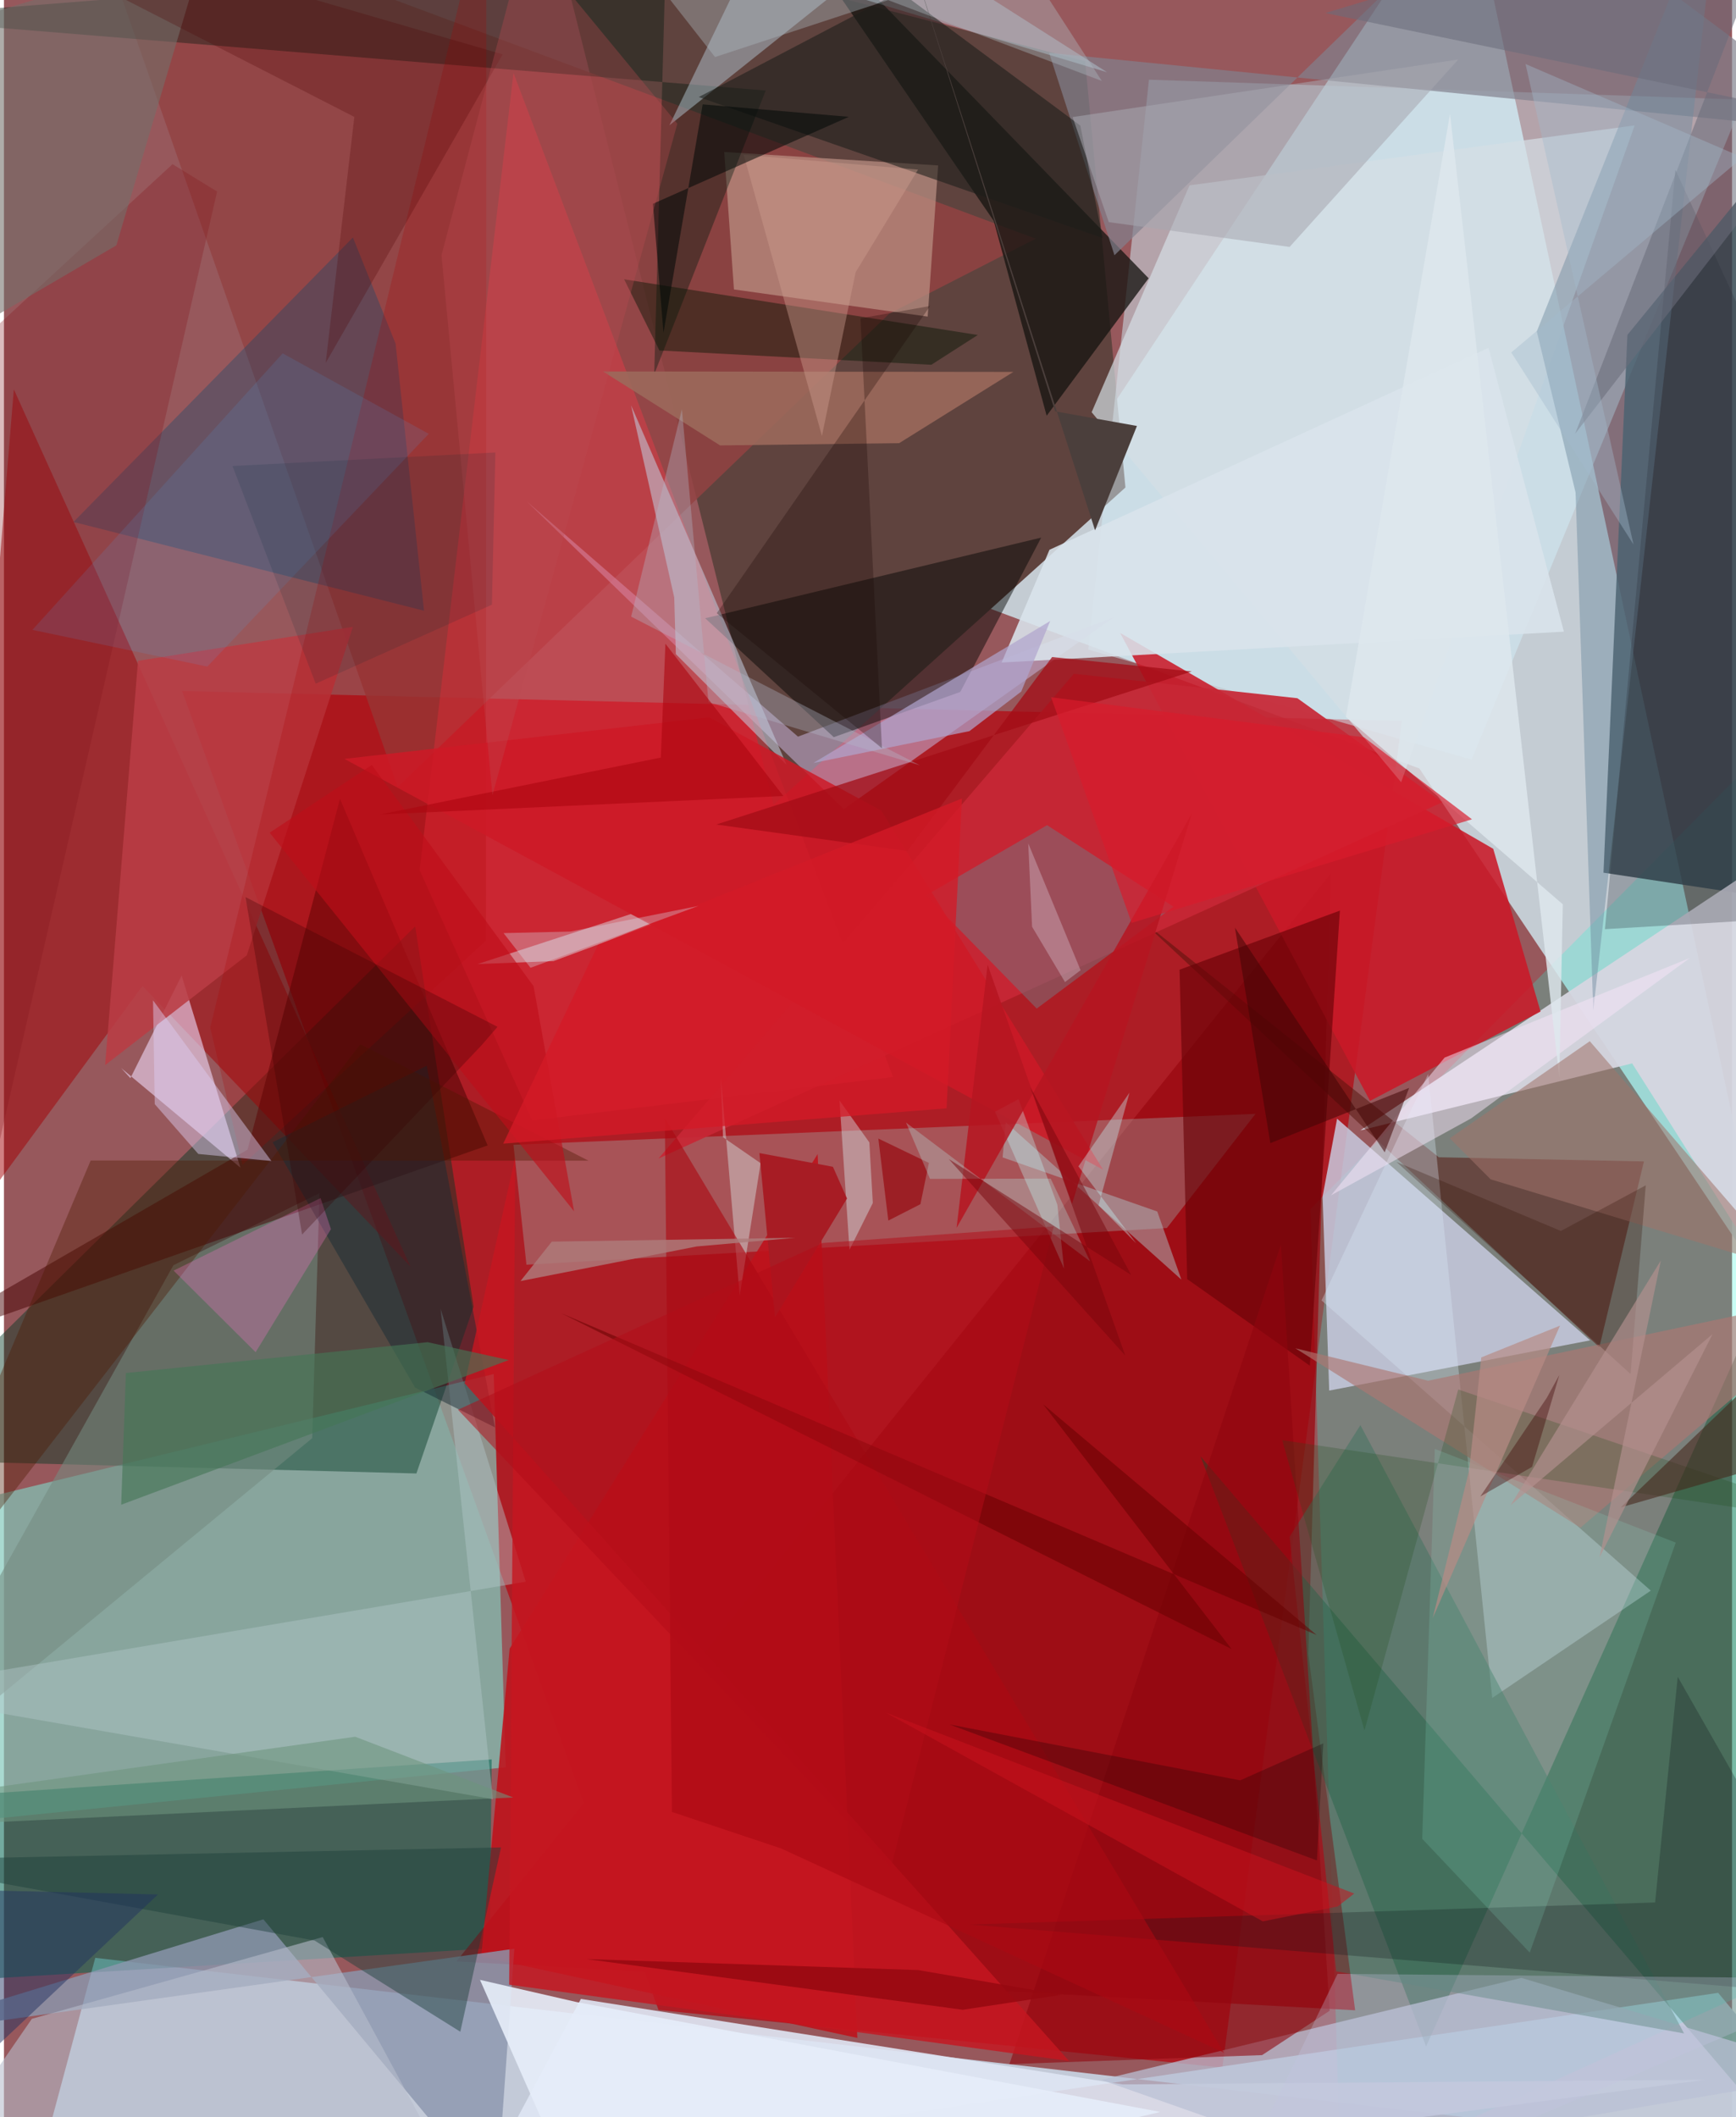 <svg xmlns="http://www.w3.org/2000/svg" width="228" height="278" viewBox="0 0 836 1024"><path fill="#97585c" d="M0 0h836v1024H0z"/><path fill="#cfe6ee" fill-opacity=".812" d="M472.405 292.636l212.304 79.045L854.04 624.068 707.533-62z"/><path fill="#b7000b" fill-opacity=".675" d="M589.413 1000.023l86.896-651.334-590.125-14.47 230.472 637.944z"/><path fill="#c5cedc" fill-opacity=".965" d="M44.173 946.94L6.822 1086l822.454-122.144L898 1046.249z"/><path fill="#82c8ba" fill-opacity=".686" d="M242.738 854.78l-5.805-190.2L-62 737.297l52.982 142.744z"/><path fill="#5f433e" d="M265.24-36.977l107.07 426.275 170.23-153.526-19.495-206.17z"/><path fill="#28fad8" fill-opacity=".251" d="M854.764 958.663l-208.032 94.811-14.708-468.718L898 315.724z"/><path fill="#d2eef9" fill-opacity=".494" d="M553.924 38.547l-29.366 275.627 185.452 53.258L841.54 48.215z"/><path fill="#31444e" fill-opacity=".827" d="M891.755 439.931L898 24.186 785.38 161.972l-11.571 260.117z"/><path fill="#003623" fill-opacity=".443" d="M199.53 712.67L-62 705.855l260.95-257.827 28.245 183.984z"/><path fill="#c9cce2" fill-opacity=".827" d="M644.928 541.075l122.401 107.21-126.214 24.295-3.198-93.926z"/><path fill="#dee5f3" fill-opacity=".902" d="M541.282 1008.164l-262.171-41.358L215.437 1086l607.57-80.082z"/><path fill="#066754" fill-opacity=".561" d="M-62 960.294l296.983-17.947.984-91.382-285.389 19.354z"/><path fill="#9a0911" fill-opacity=".749" d="M653.663 972.299l-434.801-23.616 423.085-526.285-10.937 377.596z"/><path fill="#d7d6e1" fill-opacity=".933" d="M898 385.884v302.493l-110.323-174.05-131.525 32.414z"/><path fill="#a0b7b4" fill-opacity=".353" d="M562.59 593.953l-309.827 17.754-6.28-58.013 358.988-14.968z"/><path fill="#00522c" fill-opacity=".396" d="M578.868 704.384l109.12 285.401 180.26-401.7L898 1078.899z"/><path fill="#a30004" fill-opacity=".498" d="M67.015 476.86L-29.72 608.492 4.774 188.299l191.88 424.297z"/><path fill="#934242" fill-opacity=".831" d="M428.288 151.704l-237.79 228.943L37.64-56.443l461.492 171.887z"/><path fill="#ca1927" fill-opacity=".871" d="M660.86 532.46l82.503-43.19-22.898-78.732L539.98 306.14z"/><path fill="#c2afd3" fill-opacity=".569" d="M384.126 356.288l152.837-57.757-130.678 92.826-153.15-148.648z"/><path fill="#bf121c" fill-opacity=".886" d="M412.851 985.68L393.63 558.193 244.634 797.395l-13.737 148.923z"/><path fill="#b98e82" fill-opacity=".733" d="M446.878 153.116l5.056-73.096-103.491-6.516 4.704 66.49z"/><path fill="#161511" fill-opacity=".773" d="M478.831 106.84l25.597 94.233 49.326-66.487L363.17-62z"/><path fill="#ecd7f7" fill-opacity=".604" d="M114.372 564.735l-28.42-92.868-24.784 49.602-4.435-4.867z"/><path fill="#54130b" fill-opacity=".506" d="M771.796 651.632L549.089 444.065l145.067 115.663 99.22 2.009z"/><path fill="#8b96ad" fill-opacity=".812" d="M-62 985.694l308.91-43.159-8.668 121.308-112.735-135.54z"/><path fill="#ff3748" fill-opacity=".365" d="M430.113 520.919l-174.534 20.99-54.483-121.034L246.505 35.33z"/><path fill="#82818d" fill-opacity=".702" d="M728.152-62L537.233 123.454l-31.606-97.88L898 64.464z"/><path fill="#034771" fill-opacity=".314" d="M189.483 166.266l-20.675-51.401L33.625 252.46l169.588 42.934z"/><path fill="#020301" fill-opacity=".459" d="M339.229 299.028l162.557-39.009-39.133 74.64-61.217 21.878z"/><path fill="#c2c8da" fill-opacity=".569" d="M325.036 316.371l53.611 53.588-75.28-173.98 20.893 92.973z"/><path fill="#01190e" fill-opacity=".384" d="M-62 8.59l382.196-30.344-5.622 202.73L368.516 43.78z"/><path fill="#bac1d5" fill-opacity=".737" d="M641.222 1044.803l246.742-42.02-153.85-46.161-203.283 49.33z"/><path fill="#748c80" fill-opacity=".569" d="M149.121 695.602l3.52-118.491-70.654 34.821L-62 869.681z"/><path fill="#c72735" fill-opacity=".925" d="M625.722 337.708l-108.138-11.827L316.67 560.32l379.152-172.31z"/><path fill="#dbebf9" fill-opacity=".329" d="M796.698 769.339l-159.29-140.357 51.575-109.59 31 301.847z"/><path fill="#450000" fill-opacity=".49" d="M117.837 556.046l44.71-169.67 71.446 167.628-286.339 100.424z"/><path fill="#b1c6d2" fill-opacity=".486" d="M381.232-62L533.65 34.937 403.145-4.203l-81.218 64.801z"/><path fill="#7c6c77" fill-opacity=".557" d="M504.624 399.113l61.16 39.411-66.164 49.292-53.554-54.745z"/><path fill="#3b705d" fill-opacity=".463" d="M812.786 983.5l-168.269-30.039-22.558-210.202 34.258-53.968z"/><path fill="#d5dfe5" fill-opacity=".69" d="M788.879 60.66l-112.95 317.69L526.19 199.376l47.364-109.73z"/><path fill="#6b899c" fill-opacity=".447" d="M830.34-62l-61.47 550.76-8.562-250.522-18.763-77.935z"/><path fill="#690207" fill-opacity=".639" d="M646.294 440.425l-14.549 220.112-59.324-41.887-3.692-149.657z"/><path fill="#b93d45" fill-opacity=".878" d="M48.937 515.164l15.92-195.544 103.94-16.429L117.47 462.06z"/><path fill="#9b695b" fill-opacity=".894" d="M488.327 179.879l-55.263 34.467-86.61 1.09-56.69-35.786z"/><path fill="#b1c6c8" fill-opacity=".439" d="M211.244 633.083l25.293 237.098L-62 818.131l314.436-53.108z"/><path fill="#e5edf9" fill-opacity=".91" d="M559.373 1021.47L277.06 968.33l-46.77-10.743L287 1086z"/><path fill="#001401" fill-opacity=".427" d="M317.085 169.51l131.543 6.924 22.49-14.413-171.102-26.938z"/><path fill="#182b34" fill-opacity=".49" d="M237.545 690.372L204.534 515.44l-74.554 37.022L198.9 671.13z"/><path fill="#d9e4eb" fill-opacity=".882" d="M718.194 168.241l36.465 137.267-272.018 14.935 23.155-54.54z"/><path fill="#1c1e1b" fill-opacity=".576" d="M336.143 46.934l195.407 68.22-10.844-54.416-87.26-64.803z"/><path fill="#b7bdcc" fill-opacity=".584" d="M13.499 976.425L-62 1086h296.815l-80.612-149.109z"/><path fill="#8f060e" fill-opacity=".584" d="M486.414 998.352l122.236-4.37 32.664-21.445-23.559-370.58z"/><path fill="#1b3e3b" fill-opacity=".455" d="M-62 899.714l212.252 38.85 70.521 44.117 19.708-89.153z"/><path fill="#a00" fill-opacity=".224" d="M99.78 496.983L233.376-52.706l-.214 507.67L115.4 563.414z"/><path fill="#d8b6bf" fill-opacity=".612" d="M303.254 442.094l10.922 4.83-48.298 17.922-36.733 1.43z"/><path fill="#0c1618" fill-opacity=".263" d="M467.24 930.83L898 965.937l-88.277-154.928L798.78 920.15z"/><path fill="#cd1926" fill-opacity=".847" d="M531.778 565.783L424.38 392.052l-83.285-45.076-176.425 20.066z"/><path fill="#ac7672" fill-opacity=".643" d="M688.993 667.811l-64.275-15.704 137.935 86.795L898 623.616z"/><path fill="#aebabe" fill-opacity=".51" d="M557.934 585.96l-74.804-26.162 1.51-16.993 84.966 76.102z"/><path fill="#a30c16" fill-opacity=".749" d="M344.57 398.787l230.066-74.03-67.57-6.968-70.008 93.809z"/><path fill="#e1fdfe" fill-opacity=".376" d="M347.857 550.04l-1.03-28.682 9.112 105.35 10.105-64.114z"/><path fill="#f8e6fa" fill-opacity=".498" d="M815.587 463.339l-118.66 48.188-54.899 66.58 67.714-37.158z"/><path fill="#4e1800" fill-opacity=".38" d="M172.424 505.072L-62 807.6 41.956 561.295l240.85.103z"/><path fill="#c61620" fill-opacity=".82" d="M244.403 959.93l2.952-400.167-24.472 109.31 292.389 327.753z"/><path fill="#4b3f3c" d="M548.1 206.027l-20.248 50.486L425.482-62l83.033 260.95z"/><path fill="#a6a7b0" fill-opacity=".553" d="M703.58 28.764L516.965 56.627l17.522 50.808 87.478 12.006z"/><path fill="#2b2e39" fill-opacity=".275" d="M898 276.457L808.598 82.118l-34.096 367.289 64.035-3.816z"/><path fill="#ddcef1" fill-opacity=".459" d="M72.114 483.815l57.268 77.72-35.37-3.4-21.063-24.092z"/><path fill="#aa0912" fill-opacity=".616" d="M590.212 992.82l-214.223-98.772-52.836-17.67-3.444-335.68z"/><path fill="#214e1d" fill-opacity=".239" d="M658.17 836.974l-39.794-140.42L898 738.015 703.547 672.04z"/><path fill="#b0a5cd" fill-opacity=".706" d="M467.074 353.624l-75.504 15.393 114.575-68.667-14.013 34.141z"/><path fill="#83161c" fill-opacity=".29" d="M103.113 92.65L81.55 79.403-62 211.724l33.376 455.834z"/><path fill="#48aafe" fill-opacity=".129" d="M134.824 170.913L205.5 209.83 98.377 322.413l-84.61-17.764z"/><path fill="#dee7ee" fill-opacity=".824" d="M752.445 521.176L699.56 55.054l-50.348 291.713 104.913 90.6z"/><path fill="#b2b9cb" fill-opacity=".353" d="M340.819 339.6l-12.85-141.692-24.55 100.339 139.645 71.894z"/><path fill="#8deace" fill-opacity=".165" d="M738.127 944.408l-52.013-55.04 6.095-188.588 116.566 45.323z"/><path fill="#c4fcfc" fill-opacity=".329" d="M509.597 582.653l3.237 30.905-33.375-75.863 11.378-6.075z"/><path fill="#b61521" fill-opacity=".859" d="M574.732 393.305L460.845 593.896l15.024-127.299 40.837 115.71z"/><path fill="#73706b" fill-opacity=".576" d="M-40.805 174.303l95.184-55.63 42.56-143.475L-62 22.986z"/><path fill="#aebcc4" fill-opacity=".38" d="M531.103 39.142L492.16-21.104 344.006 27.599l-65.899-84.116z"/><path fill="#f174c4" fill-opacity=".314" d="M82.08 614.549l39.669 39.458 36.44-59.502-5.03-15.036z"/><path fill="#c2c2e3" fill-opacity=".298" d="M595.229 1086L898 956.986 645.15 954.7 581.643 1086z"/><path fill="#ce9e90" fill-opacity=".412" d="M357.873 74.875l37.845 135.983 16.305-79.198 30.185-49.618z"/><path fill="#defbfd" fill-opacity=".38" d="M409.047 604.482l11.28-22.63-1.674-29.307-14.44-20.288z"/><path fill="#447656" fill-opacity=".62" d="M56.71 727.78l187.53-69.977-39.283-8.633-145.96 14.91z"/><path fill="#4d0000" fill-opacity=".251" d="M169.499 56.545L155.653 175.53l85.618-149.243L-62-62z"/><path fill="#a71c24" d="M365.464 557.701l35.566 6.634 6.814 15.34-34.828 57.436z"/><path fill="#a0736b" fill-opacity=".549" d="M719.229 570.403l-19.787-19.85 67.738-46.962 95.246 110.268z"/><path fill="#000806" fill-opacity=".541" d="M313.946 98.56l5.11 62.401L338.025 50.48l70.688 6.024z"/><path fill="#410405" fill-opacity=".533" d="M667.96 557.347l11.831-31.168-67.15 26.714-17.128-104.23z"/><path fill="#6a6d7b" fill-opacity=".565" d="M760.145 209.674L865.19-62 639.287 6.311l239.722 49.72z"/><path fill="#ae7b7b" fill-opacity=".824" d="M382.797 598.67l-117.782 1.87-15.129 19.064 85.236-16.736z"/><path fill="#be0e19" fill-opacity=".62" d="M177.95 369.99l-49.407 32.765 147.26 183.106-19.588-108.878z"/><path fill="#ac060f" fill-opacity=".604" d="M182 393.918L377.044 385l-57.05-73.666-2.215 55.067z"/><path fill="#670001" fill-opacity=".529" d="M593.886 797.584L502.718 679.18l132.29 111.587-365.376-155.6z"/><path fill="#be4c51" fill-opacity=".325" d="M325.754 59.83l-73.68-89.347-40.405 152.922 24.648 261.187z"/><path fill="#331308" fill-opacity=".282" d="M753.185 595.373l-79.529-33.395 113.262 102.58 7.335-91.261z"/><path fill="#d31a27" fill-opacity=".78" d="M456.012 536.057l7.417-149.84-176.004 70.69-45.896 96.244z"/><path fill="#442316" fill-opacity=".553" d="M896.24 654.942l-36.63 51.879-77.45 22.251 77.967-74.774z"/><path fill="#b59290" fill-opacity=".647" d="M801.545 609.684l-29.643 143.538 54.679-107.973-97.747 82.815z"/><path fill="#d81b2c" fill-opacity=".678" d="M545.548 446.352l164.633-50.088-52.179-39.636-151.416-19.382z"/><path fill="#9b1a20" fill-opacity=".898" d="M423 550.676l4.827 39.678 15.53-7.927 4.104-19.961z"/><path fill="#960911" fill-opacity=".871" d="M511.67 964.814l-69.437-11.963-160.38-5.304 181.984 24.511z"/><path fill="#170700" fill-opacity=".278" d="M344.833 296.58l79.922 65.338-10.406-207.965L448.045 148z"/><path fill="#213160" fill-opacity=".478" d="M-62 1058.924l23.205-145.33 113.314 2.683-108.568 102.228z"/><path fill="#b30c17" fill-opacity=".522" d="M219.634 681.83l176.479-80.64 111.778-8.015-78.806 310.221z"/><path fill="#c4f9fd" fill-opacity=".361" d="M544.5 528.484l-24.705 35.639 27.955 37.227-18.234-18.335z"/><path fill="#b7f7f6" fill-opacity=".275" d="M506.374 570.042l19.098 40.082-89.085-67.17 11.609 27.235z"/><path fill="#380000" fill-opacity=".29" d="M231.14 505.46l7.618-8.824-121.899-62.75 27.366 163.21z"/><path fill="#130200" fill-opacity=".271" d="M598.057 861.098l40.202-17.906-3.081 56.631-177.834-65.778z"/><path fill="#6e947d" fill-opacity=".569" d="M-62 872.53L169.935 840l76.434 29.369-307.895 14.655z"/><path fill="#77060b" fill-opacity=".482" d="M542.454 655.655l-85.412-95.092 88.25 56.085-48.777-90.858z"/><path fill="#d7f3ff" fill-opacity=".298" d="M335.98 438.159l-62.093 12.415-32.192.733 13.042 16.778z"/><path fill="#a2bbcc" fill-opacity=".388" d="M729.184 170.472L841.09 76.153 736.097 30.965l52.228 232.368z"/><path fill="#b88b85" fill-opacity=".698" d="M752.773 641.17l-61.585 141.466 17.559-71.174 5.939-54.935z"/><path fill="#3f0403" fill-opacity=".388" d="M739.261 709.465l13.202-44.453-6.096 11.092-32.15 47.689z"/><path fill="#002a35" fill-opacity=".137" d="M110.56 225.387l127.18-6.543-1.689 73.625-85.247 38.205z"/><path fill="#e2d3e2" fill-opacity=".333" d="M495.52 407.89l1.858 40.336 15.923 26.764 7.542-5.728z"/><path fill="#c9121e" fill-opacity=".529" d="M653.236 915.838l-8.056 6.275-36.207 7.172-182.377-100.969z"/></svg>